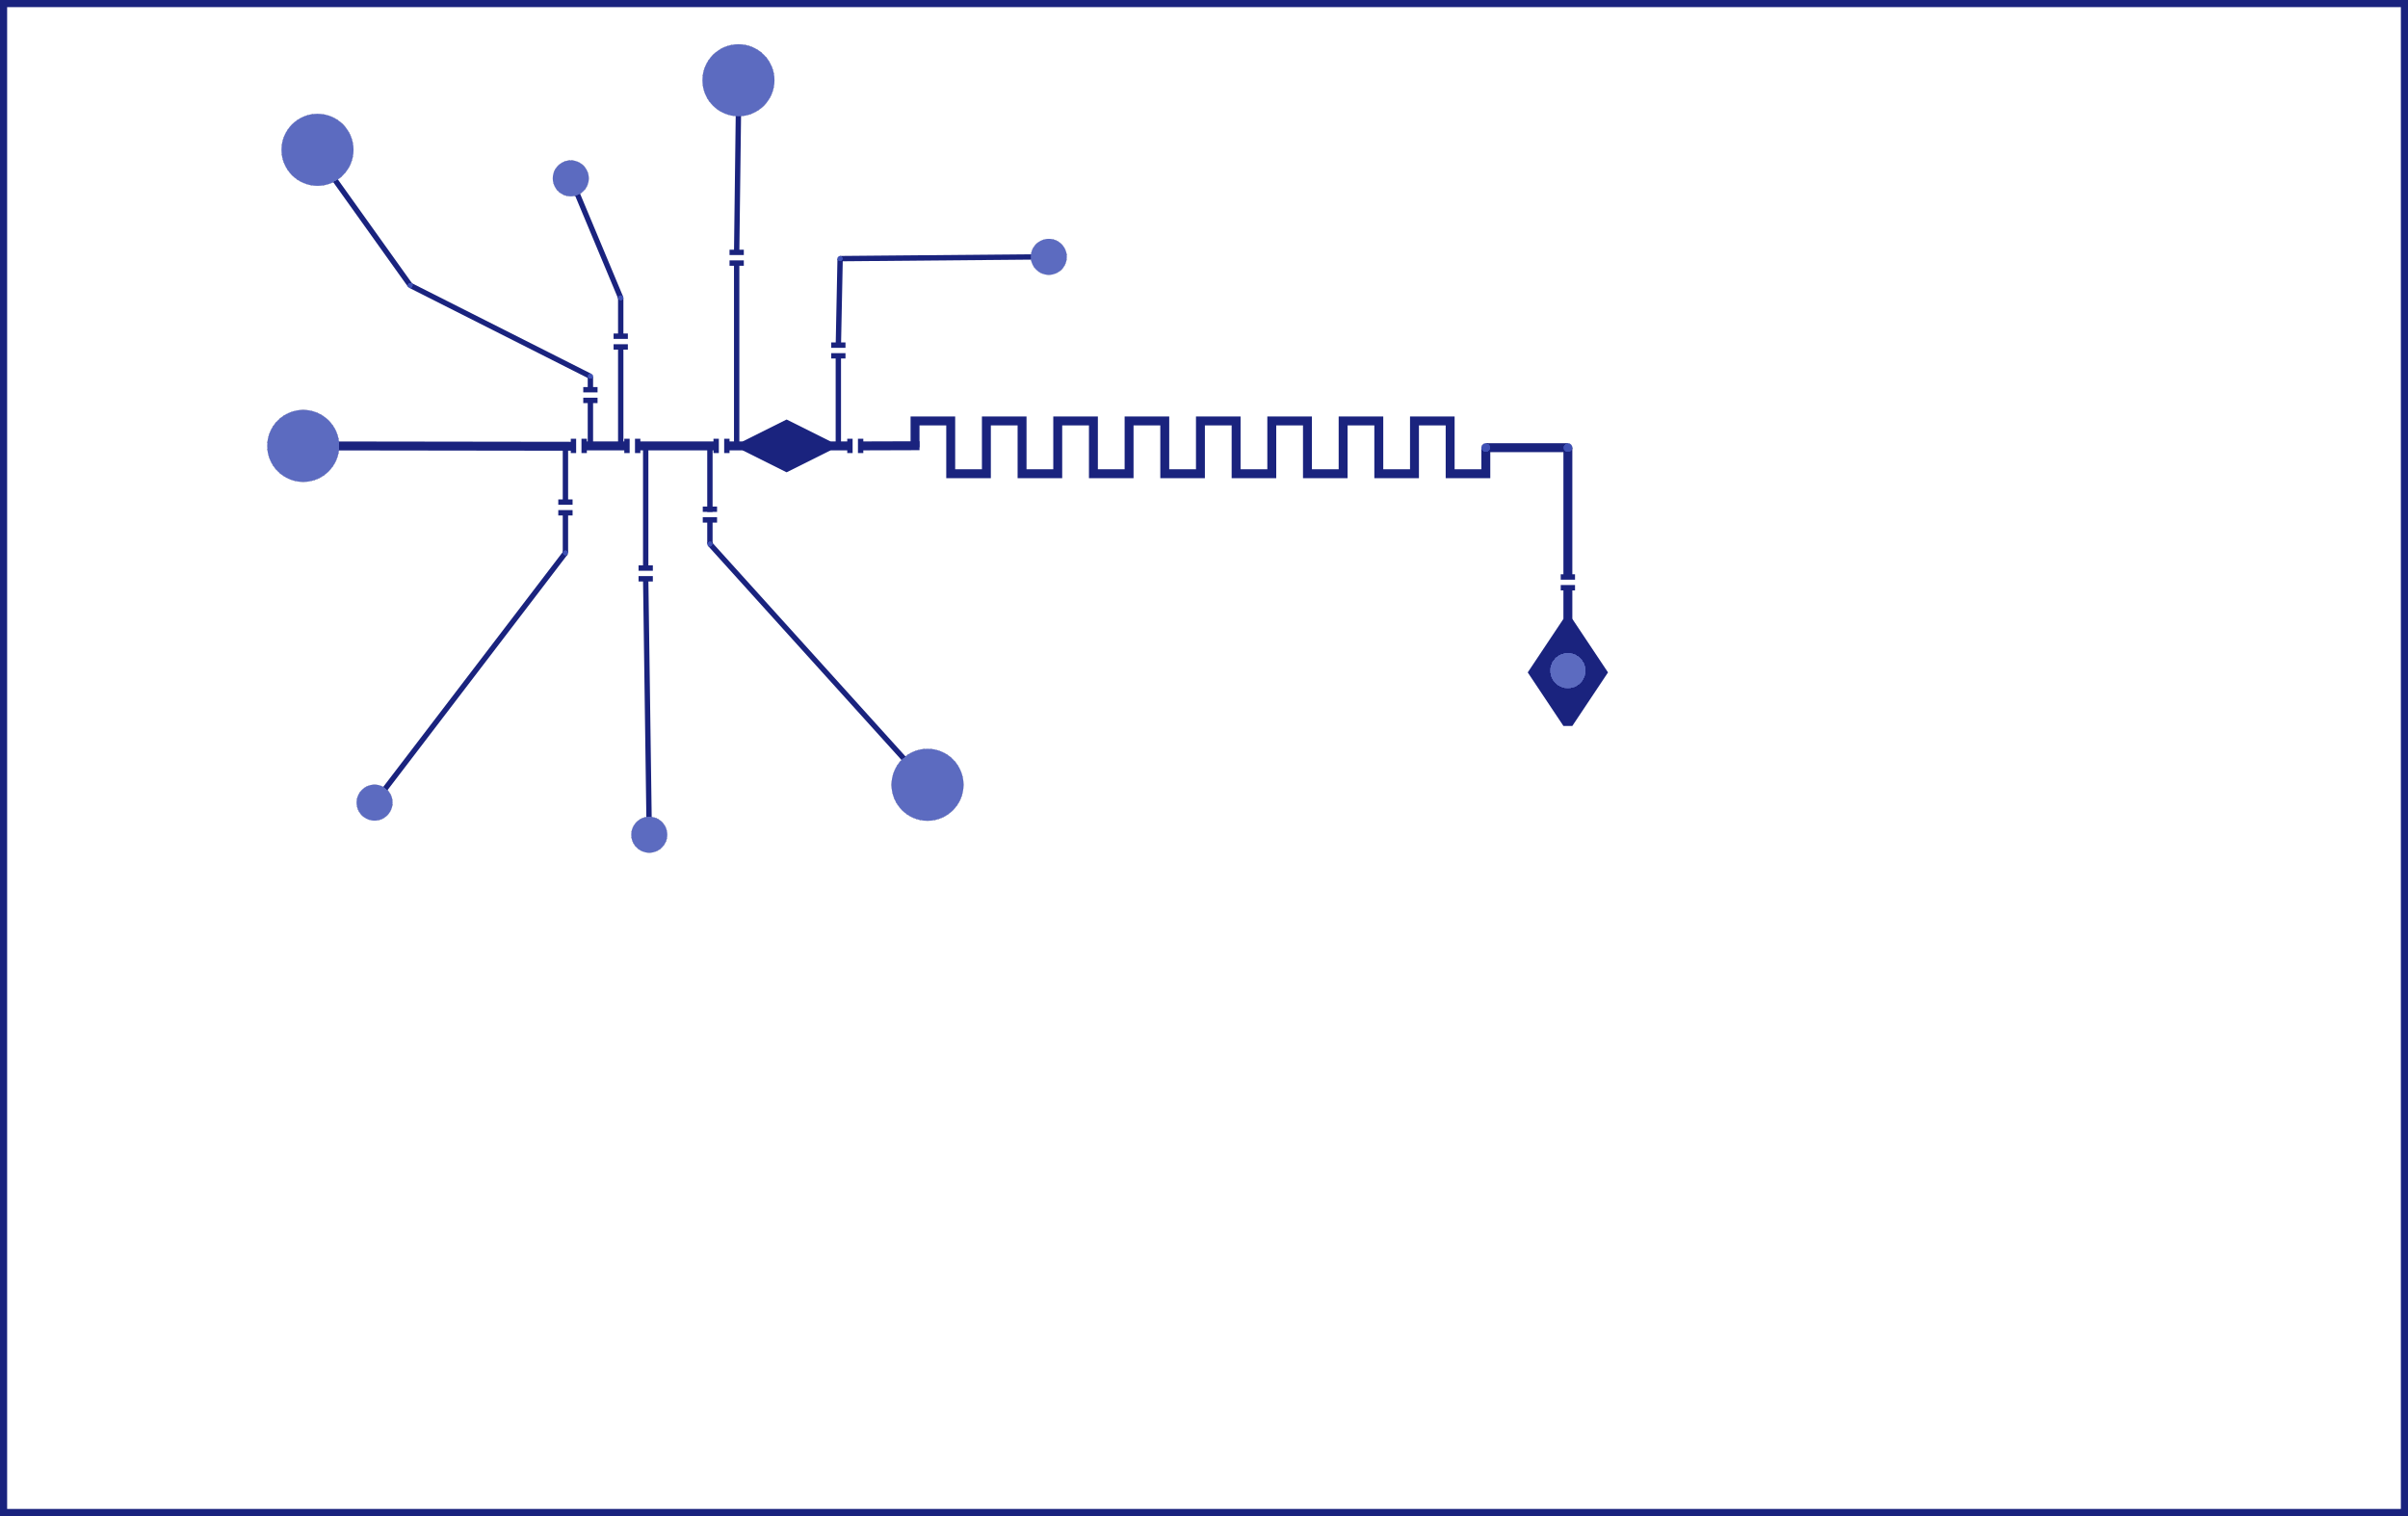 <svg width="135mm" height="85mm" viewBox="0 0 135000 85000" xmlns="http://www.w3.org/2000/svg"><defs><radialGradient cx="47100" cy="14500" r="150" gradientUnits="userSpaceOnUse" id="color-1"><stop offset="1" stop-color="#3f51b5"/><stop offset="1" stop-color="#1a237e"/></radialGradient><radialGradient cx="34800" cy="16700" r="150" gradientUnits="userSpaceOnUse" id="color-2"><stop offset="1" stop-color="#3f51b5"/><stop offset="1" stop-color="#1a237e"/></radialGradient><radialGradient cx="23000" cy="16000" r="150" gradientUnits="userSpaceOnUse" id="color-3"><stop offset="1" stop-color="#3f51b5"/><stop offset="1" stop-color="#1a237e"/></radialGradient><radialGradient cx="39800" cy="30500" r="150" gradientUnits="userSpaceOnUse" id="color-4"><stop offset="1" stop-color="#3f51b5"/><stop offset="1" stop-color="#1a237e"/></radialGradient><radialGradient cx="31700" cy="31000" r="150" gradientUnits="userSpaceOnUse" id="color-5"><stop offset="1" stop-color="#3f51b5"/><stop offset="1" stop-color="#1a237e"/></radialGradient><radialGradient cx="33100" cy="21100" r="150" gradientUnits="userSpaceOnUse" id="color-6"><stop offset="1" stop-color="#3f51b5"/><stop offset="1" stop-color="#1a237e"/></radialGradient><radialGradient cx="87900" cy="25100" r="250" gradientUnits="userSpaceOnUse" id="color-7"><stop offset="1" stop-color="#3f51b5"/><stop offset="1" stop-color="#1a237e"/></radialGradient><radialGradient cx="83300" cy="25100" r="250" gradientUnits="userSpaceOnUse" id="color-8"><stop offset="1" stop-color="#3f51b5"/><stop offset="1" stop-color="#1a237e"/></radialGradient><radialGradient cx="58800" cy="14400" r="1010" gradientUnits="userSpaceOnUse" id="color-9"><stop offset="1" stop-color="#5c6bc0"/><stop offset="1" stop-color="#1a237e"/></radialGradient><radialGradient cx="36400" cy="46800" r="1010" gradientUnits="userSpaceOnUse" id="color-10"><stop offset="1" stop-color="#5c6bc0"/><stop offset="1" stop-color="#1a237e"/></radialGradient><radialGradient cx="41400" cy="4500" r="2020" gradientUnits="userSpaceOnUse" id="color-11"><stop offset="1" stop-color="#5c6bc0"/><stop offset="1" stop-color="#1a237e"/></radialGradient><radialGradient cx="21000" cy="45000" r="1010" gradientUnits="userSpaceOnUse" id="color-12"><stop offset="1" stop-color="#5c6bc0"/><stop offset="1" stop-color="#1a237e"/></radialGradient><radialGradient cx="52000" cy="44000" r="2020" gradientUnits="userSpaceOnUse" id="color-13"><stop offset="1" stop-color="#5c6bc0"/><stop offset="1" stop-color="#1a237e"/></radialGradient><radialGradient cx="32000" cy="10000" r="1010" gradientUnits="userSpaceOnUse" id="color-14"><stop offset="1" stop-color="#5c6bc0"/><stop offset="1" stop-color="#1a237e"/></radialGradient><radialGradient cx="17800" cy="8400" r="2020" gradientUnits="userSpaceOnUse" id="color-15"><stop offset="1" stop-color="#5c6bc0"/><stop offset="1" stop-color="#1a237e"/></radialGradient><radialGradient cx="17000" cy="25000" r="2020" gradientUnits="userSpaceOnUse" id="color-16"><stop offset="1" stop-color="#5c6bc0"/><stop offset="1" stop-color="#1a237e"/></radialGradient><radialGradient cx="87900" cy="37600" r="1000" gradientUnits="userSpaceOnUse" id="color-17"><stop offset="1" stop-color="#5c6bc0"/><stop offset="1" stop-color="#1a237e"/></radialGradient></defs><g fill="none" stroke="none" stroke-width="none" stroke-linecap="butt" stroke-linejoin="miter" stroke-miterlimit="10" stroke-dasharray="" stroke-dashoffset="0" font-family="sans-serif" font-weight="normal" font-size="12" text-anchor="start" mix-blend-mode="normal"><polygon points="47101.316,14649.994 47098.684,14350.006 58498.684,14250.006 58501.316,14549.994" fill="#1a237e" stroke-width="0"/><polygon points="36050.015,32502.098 36349.985,32497.902 36549.985,46797.902 36250.015,46802.098" fill="#1a237e" stroke-width="0"/><polygon points="40000,40400 40000,39600 40000,39600 40000,40400" fill="#1a237e" stroke-width="0"/><polygon points="47149.969,19403.061 46850.031,19396.939 46950.031,14496.939 47249.969,14503.061" fill="#1a237e" stroke-width="0"/><polygon points="41449.988,14101.899 41150.012,14098.101 41250.012,6198.101 41549.988,6201.899" fill="#1a237e" stroke-width="0"/><polygon points="20000,44150 20000,43850 20000,43850 20000,44150" fill="#1a237e" stroke-width="0"/><polygon points="39688.711,30600.572 39911.289,30399.428 52111.289,43899.428 51888.711,44100.572" fill="#1a237e" stroke-width="0"/><polygon points="31000,10150 31000,9850 31000,9850 31000,10150" fill="#1a237e" stroke-width="0"/><polygon points="31580.822,30908.914 31819.178,31091.086 21119.178,45091.086 20880.822,44908.914" fill="#1a237e" stroke-width="0"/><polygon points="31861.6,10057.839 32138.4,9942.161 34938.4,16642.161 34661.6,16757.839" fill="#1a237e" stroke-width="0"/><polygon points="23122.06,15912.814 22877.94,16087.186 17877.94,9087.186 18122.06,8912.814" fill="#1a237e" stroke-width="0"/><polygon points="33100,21250 33100,20950 33100,20950 33100,21250" fill="#1a237e" stroke-width="0"/><polygon points="33167.612,20966.102 33032.388,21233.898 22932.388,16133.898 23067.612,15866.102" fill="#1a237e" stroke-width="0"/><polygon points="16999.667,25250 17000.333,24750 32030.333,24770 32029.667,25270" fill="#1a237e" stroke-width="0"/><path d="M40900,14300.5c-0.276,0 -0.5,-0.224 -0.5,-0.5l0,-300c0,-0.276 0.224,-0.5 0.5,-0.5l800,0c0.276,0 0.5,0.224 0.5,0.5l0,300c0,0.276 -0.224,0.5 -0.5,0.5z" fill="#1a237e" stroke-width="0"/><path d="M40900,14900.5c-0.276,0 -0.5,-0.224 -0.5,-0.5l0,-300c0,-0.276 0.224,-0.5 0.5,-0.5l800,0c0.276,0 0.5,0.224 0.5,0.5l0,300c0,0.276 -0.224,0.5 -0.5,0.5z" fill="#1a237e" stroke-width="0"/><path d="M46600,19500.5c-0.276,0 -0.5,-0.224 -0.5,-0.5l0,-300c0,-0.276 0.224,-0.5 0.5,-0.5l800,0c0.276,0 0.5,0.224 0.5,0.5l0,300c0,0.276 -0.224,0.5 -0.5,0.5z" fill="#1a237e" stroke-width="0"/><path d="M46600,20100.5c-0.276,0 -0.5,-0.224 -0.5,-0.5l0,-300c0,-0.276 0.224,-0.5 0.5,-0.5l800,0c0.276,0 0.5,0.224 0.5,0.5l0,300c0,0.276 -0.224,0.5 -0.5,0.5z" fill="#1a237e" stroke-width="0"/><polygon points="47150,25000 46850,25000 46850,19900 47150,19900" fill="#1a237e" stroke-width="0"/><polygon points="41450,25000 41150,25000 41150,14700 41450,14700" fill="#1a237e" stroke-width="0"/><path d="M35800,32600.5c-0.276,0 -0.5,-0.224 -0.5,-0.5l0,-300c0,-0.276 0.224,-0.5 0.5,-0.5l800,0c0.276,0 0.5,0.224 0.5,0.5l0,300c0,0.276 -0.224,0.5 -0.5,0.5z" fill="#1a237e" stroke-width="0"/><path d="M35800,32000.5c-0.276,0 -0.5,-0.224 -0.5,-0.5l0,-300c0,-0.276 0.224,-0.5 0.5,-0.5l800,0c0.276,0 0.5,0.224 0.5,0.5l0,300c0,0.276 -0.224,0.5 -0.5,0.5z" fill="#1a237e" stroke-width="0"/><polygon points="39650,29200 39950,29200 39950,30500 39650,30500" fill="#1a237e" stroke-width="0"/><path d="M39400,29300.5c-0.276,0 -0.5,-0.224 -0.5,-0.5l0,-300c0,-0.276 0.224,-0.5 0.5,-0.5l800,0c0.276,0 0.5,0.224 0.5,0.5l0,300c0,0.276 -0.224,0.5 -0.5,0.5z" fill="#1a237e" stroke-width="0"/><path d="M39400,28700.5c-0.276,0 -0.5,-0.224 -0.5,-0.5l0,-300c0,-0.276 0.224,-0.5 0.5,-0.5l800,0c0.276,0 0.5,0.224 0.5,0.5l0,300c0,0.276 -0.224,0.5 -0.5,0.5z" fill="#1a237e" stroke-width="0"/><polygon points="39650,25000 39950,25000 39950,28700 39650,28700" fill="#1a237e" stroke-width="0"/><polygon points="36050,25000 36350,25000 36350,31900 36050,31900" fill="#1a237e" stroke-width="0"/><polygon points="31550,28700 31850,28700 31850,31000 31550,31000" fill="#1a237e" stroke-width="0"/><polygon points="31550,25000 31850,25000 31850,28100 31550,28100" fill="#1a237e" stroke-width="0"/><polygon points="34950,18800 34650,18800 34650,16700 34950,16700" fill="#1a237e" stroke-width="0"/><polygon points="33250,21800 32950,21800 32950,21100 33250,21100" fill="#1a237e" stroke-width="0"/><path d="M34400,19000.5c-0.276,0 -0.5,-0.224 -0.5,-0.5l0,-300c0,-0.276 0.224,-0.5 0.5,-0.5l800,0c0.276,0 0.5,0.224 0.5,0.5l0,300c0,0.276 -0.224,0.5 -0.5,0.5z" fill="#1a237e" stroke-width="0"/><path d="M34400,19600.5c-0.276,0 -0.5,-0.224 -0.5,-0.5l0,-300c0,-0.276 0.224,-0.5 0.5,-0.5l800,0c0.276,0 0.5,0.224 0.5,0.5l0,300c0,0.276 -0.224,0.5 -0.5,0.5z" fill="#1a237e" stroke-width="0"/><polygon points="33250,25000 32950,25000 32950,22400 33250,22400" fill="#1a237e" stroke-width="0"/><polygon points="34950,25000 34650,25000 34650,19500 34950,19500" fill="#1a237e" stroke-width="0"/><path d="M32700,22000.5c-0.276,0 -0.5,-0.224 -0.5,-0.5l0,-300c0,-0.276 0.224,-0.5 0.5,-0.5l800,0c0.276,0 0.5,0.224 0.5,0.5l0,300c0,0.276 -0.224,0.5 -0.5,0.5z" fill="#1a237e" stroke-width="0"/><path d="M32700,22600.5c-0.276,0 -0.5,-0.224 -0.5,-0.5l0,-300c0,-0.276 0.224,-0.5 0.5,-0.5l800,0c0.276,0 0.5,0.224 0.5,0.5l0,300c0,0.276 -0.224,0.5 -0.5,0.5z" fill="#1a237e" stroke-width="0"/><polygon points="87650,34700 88150,34700 90150,37700 88150,40700 87650,40700 85650,37700" fill="#1a237e" stroke-width="1"/><polygon points="87650,33000 88150,33000 88150,36000 87650,36000" fill="#1a237e" stroke-width="0"/><path d="M87500,33100.5c-0.276,0 -0.5,-0.224 -0.5,-0.5l0,-300c0,-0.276 0.224,-0.5 0.5,-0.5l800,0c0.276,0 0.5,0.224 0.5,0.5l0,300c0,0.276 -0.224,0.5 -0.5,0.5z" fill="#1a237e" stroke-width="0"/><path d="M87500,32500.5c-0.276,0 -0.5,-0.224 -0.5,-0.5l0,-300c0,-0.276 0.224,-0.5 0.5,-0.5l800,0c0.276,0 0.5,0.224 0.5,0.5l0,300c0,0.276 -0.224,0.5 -0.5,0.5z" fill="#1a237e" stroke-width="0"/><polygon points="87650,25100 88150,25100 88150,32300 87650,32300" fill="#1a237e" stroke-width="0"/><polygon points="83300,25350 83300,24850 87900,24850 87900,25350" fill="#1a237e" stroke-width="0"/><polygon points="48300.769,25249.999 48299.231,24750.001 51549.231,24740.001 51550.769,25239.999" fill="#1a237e" stroke-width="0"/><polygon points="41640,24750 41640,25250 44100,26480 46560,25250 46560,24750 44100,23520" fill="#1a237e" stroke-width="1"/><polygon points="47600,24750 47600,25250 46500,25250 46500,24750" fill="#1a237e" stroke-width="0"/><polygon points="40800,25250 40800,24750 42300,24750 42300,25250" fill="#1a237e" stroke-width="0"/><path d="M51050,25080l0,-1730l500,0l0,1730z M53550,23850l0,-500l-2000,0l0,500z M53550,26810l0,-2960l-500,0l0,2960z M55550,26810l0,-500l-2000,0l0,500z M55550,26310l0,-2960l-500,0l0,2960z M57550,23850l0,-500l-2000,0l0,500z M57550,26810l0,-2960l-500,0l0,2960z M59550,26810l0,-500l-2000,0l0,500z M59550,26310l0,-2960l-500,0l0,2960z M61550,23850l0,-500l-2000,0l0,500z M61550,26810l0,-2960l-500,0l0,2960z M63550,26810l0,-500l-2000,0l0,500z M63550,26310l0,-2960l-500,0l0,2960z M65550,23850l0,-500l-2000,0l0,500z M65550,26810l0,-2960l-500,0l0,2960z M67550,26810l0,-500l-2000,0l0,500z M67550,26310l0,-2960l-500,0l0,2960z M69550,23850l0,-500l-2000,0l0,500z M69550,26810l0,-2960l-500,0l0,2960z M71550,26810l0,-500l-2000,0l0,500z M71550,26310l0,-2960l-500,0l0,2960z M73550,23850l0,-500l-2000,0l0,500z M73550,26810l0,-2960l-500,0l0,2960z M75550,26810l0,-500l-2000,0l0,500z M75550,26310l0,-2960l-500,0l0,2960z M77550,23850l0,-500l-2000,0l0,500z M77550,26810l0,-2960l-500,0l0,2960z M79550,26810l0,-500l-2000,0l0,500z M79550,26310l0,-2960l-500,0l0,2960z M81550,23850l0,-500l-2000,0l0,500z M81550,26810l0,-2960l-500,0l0,2960z M83550,26810l0,-500l-2000,0l0,500z M83550,26310l0,-1230l-500,0l0,1230z" fill="#1a237e" stroke-width="1"/><path d="M48100,25400.5c-0.276,0 -0.5,-0.224 -0.5,-0.5l0,-800c0,-0.276 0.224,-0.5 0.5,-0.5l300,0c0.276,0 0.5,0.224 0.5,0.5l0,800c0,0.276 -0.224,0.5 -0.5,0.5z" fill="#1a237e" stroke-width="0"/><path d="M47500,25400.5c-0.276,0 -0.5,-0.224 -0.5,-0.5l0,-800c0,-0.276 0.224,-0.5 0.5,-0.5l300,0c0.276,0 0.5,0.224 0.5,0.5l0,800c0,0.276 -0.224,0.5 -0.5,0.5z" fill="#1a237e" stroke-width="0"/><path d="M40600,25400.5c-0.276,0 -0.5,-0.224 -0.5,-0.5l0,-800c0,-0.276 0.224,-0.5 0.5,-0.5l300,0c0.276,0 0.5,0.224 0.5,0.5l0,800c0,0.276 -0.224,0.5 -0.5,0.5z" fill="#1a237e" stroke-width="0"/><path d="M40000,25400.5c-0.276,0 -0.5,-0.224 -0.5,-0.5l0,-800c0,-0.276 0.224,-0.5 0.5,-0.5l300,0c0.276,0 0.5,0.224 0.5,0.5l0,800c0,0.276 -0.224,0.5 -0.5,0.5z" fill="#1a237e" stroke-width="0"/><polygon points="35800,25250 35800,24750 40100,24750 40100,25250" fill="#1a237e" stroke-width="0"/><path d="M35600,25400.5c-0.276,0 -0.5,-0.224 -0.5,-0.5l0,-800c0,-0.276 0.224,-0.5 0.5,-0.5l300,0c0.276,0 0.5,0.224 0.5,0.5l0,800c0,0.276 -0.224,0.5 -0.5,0.5z" fill="#1a237e" stroke-width="0"/><path d="M35000,25400.5c-0.276,0 -0.5,-0.224 -0.5,-0.5l0,-800c0,-0.276 0.224,-0.5 0.5,-0.5l300,0c0.276,0 0.5,0.224 0.5,0.5l0,800c0,0.276 -0.224,0.5 -0.5,0.5z" fill="#1a237e" stroke-width="0"/><polygon points="32800,25250 32800,24750 35100,24750 35100,25250" fill="#1a237e" stroke-width="0"/><polygon points="35000,25250 35000,24750 35000,24750 35000,25250" fill="#1a237e" stroke-width="0"/><path d="M31300,28900.5c-0.276,0 -0.5,-0.224 -0.5,-0.5l0,-300c0,-0.276 0.224,-0.5 0.5,-0.5l800,0c0.276,0 0.5,0.224 0.5,0.5l0,300c0,0.276 -0.224,0.5 -0.5,0.5z" fill="#1a237e" stroke-width="0"/><path d="M31300,28300.5c-0.276,0 -0.5,-0.224 -0.5,-0.5l0,-300c0,-0.276 0.224,-0.5 0.5,-0.5l800,0c0.276,0 0.5,0.224 0.5,0.5l0,300c0,0.276 -0.224,0.5 -0.5,0.5z" fill="#1a237e" stroke-width="0"/><path d="M32600,25400.5c-0.276,0 -0.5,-0.224 -0.5,-0.5l0,-800c0,-0.276 0.224,-0.5 0.5,-0.5l300,0c0.276,0 0.5,0.224 0.5,0.5l0,800c0,0.276 -0.224,0.5 -0.5,0.5z" fill="#1a237e" stroke-width="0"/><path d="M32000,25400.5c-0.276,0 -0.5,-0.224 -0.5,-0.5l0,-800c0,-0.276 0.224,-0.5 0.5,-0.5l300,0c0.276,0 0.5,0.224 0.5,0.5l0,800c0,0.276 -0.224,0.5 -0.5,0.5z" fill="#1a237e" stroke-width="0"/><polygon points="400,85000 -400,85000 -400,0 400,0" fill="#1a237e" stroke-width="0"/><polygon points="135000,84600 135000,85400 0,85400 0,84600" fill="#1a237e" stroke-width="0"/><polygon points="134600,0 135400,0 135400,85000 134600,85000" fill="#1a237e" stroke-width="0"/><polygon points="0,400 0,-400 135000,-400 135000,400" fill="#1a237e" stroke-width="0"/><path d="M46950,14500c0,-82.843 67.157,-150 150,-150c82.843,0 150,67.157 150,150c0,82.843 -67.157,150 -150,150c-82.843,0 -150,-67.157 -150,-150z" fill="url(#color-1)" stroke-width="1"/><path d="M34650,16700c0,-82.843 67.157,-150 150,-150c82.843,0 150,67.157 150,150c0,82.843 -67.157,150 -150,150c-82.843,0 -150,-67.157 -150,-150z" fill="url(#color-2)" stroke-width="1"/><path d="M22850,16000c0,-82.843 67.157,-150 150,-150c82.843,0 150,67.157 150,150c0,82.843 -67.157,150 -150,150c-82.843,0 -150,-67.157 -150,-150z" fill="url(#color-3)" stroke-width="1"/><path d="M39650,30500c0,-82.843 67.157,-150 150,-150c82.843,0 150,67.157 150,150c0,82.843 -67.157,150 -150,150c-82.843,0 -150,-67.157 -150,-150z" fill="url(#color-4)" stroke-width="1"/><path d="M31550,31000c0,-82.843 67.157,-150 150,-150c82.843,0 150,67.157 150,150c0,82.843 -67.157,150 -150,150c-82.843,0 -150,-67.157 -150,-150z" fill="url(#color-5)" stroke-width="1"/><path d="M32950,21100c0,-82.843 67.157,-150 150,-150c82.843,0 150,67.157 150,150c0,82.843 -67.157,150 -150,150c-82.843,0 -150,-67.157 -150,-150z" fill="url(#color-6)" stroke-width="1"/><path d="M87650,25100c0,-138.071 111.929,-250 250,-250c138.071,0 250,111.929 250,250c0,138.071 -111.929,250 -250,250c-138.071,0 -250,-111.929 -250,-250z" fill="url(#color-7)" stroke-width="1"/><path d="M83050,25100c0,-138.071 111.929,-250 250,-250c138.071,0 250,111.929 250,250c0,138.071 -111.929,250 -250,250c-138.071,0 -250,-111.929 -250,-250z" fill="url(#color-8)" stroke-width="1"/><path d="M57790,14400c0,-557.808 452.192,-1010 1010,-1010c557.808,0 1010,452.192 1010,1010c0,557.808 -452.192,1010 -1010,1010c-557.808,0 -1010,-452.192 -1010,-1010z" fill="url(#color-9)" stroke-width="1"/><path d="M35390,46800c0,-557.808 452.192,-1010 1010,-1010c557.808,0 1010,452.192 1010,1010c0,557.808 -452.192,1010 -1010,1010c-557.808,0 -1010,-452.192 -1010,-1010z" fill="url(#color-10)" stroke-width="1"/><path d="M39380,4500c0,-1115.615 904.385,-2020 2020,-2020c1115.615,0 2020,904.385 2020,2020c0,1115.615 -904.385,2020 -2020,2020c-1115.615,0 -2020,-904.385 -2020,-2020z" fill="url(#color-11)" stroke-width="1"/><path d="M19990,45000c0,-557.808 452.192,-1010 1010,-1010c557.808,0 1010,452.192 1010,1010c0,557.808 -452.192,1010 -1010,1010c-557.808,0 -1010,-452.192 -1010,-1010z" fill="url(#color-12)" stroke-width="1"/><path d="M49980,44000c0,-1115.615 904.385,-2020 2020,-2020c1115.615,0 2020,904.385 2020,2020c0,1115.615 -904.385,2020 -2020,2020c-1115.615,0 -2020,-904.385 -2020,-2020z" fill="url(#color-13)" stroke-width="1"/><path d="M30990,10000c0,-557.808 452.192,-1010 1010,-1010c557.808,0 1010,452.192 1010,1010c0,557.808 -452.192,1010 -1010,1010c-557.808,0 -1010,-452.192 -1010,-1010z" fill="url(#color-14)" stroke-width="1"/><path d="M15780,8400c0,-1115.615 904.385,-2020 2020,-2020c1115.615,0 2020,904.385 2020,2020c0,1115.615 -904.385,2020 -2020,2020c-1115.615,0 -2020,-904.385 -2020,-2020z" fill="url(#color-15)" stroke-width="1"/><path d="M14980,25000c0,-1115.615 904.385,-2020 2020,-2020c1115.615,0 2020,904.385 2020,2020c0,1115.615 -904.385,2020 -2020,2020c-1115.615,0 -2020,-904.385 -2020,-2020z" fill="url(#color-16)" stroke-width="1"/><path d="M86900,37600c0,-552.285 447.715,-1000 1000,-1000c552.285,0 1000,447.715 1000,1000c0,552.285 -447.715,1000 -1000,1000c-552.285,0 -1000,-447.715 -1000,-1000z" fill="url(#color-17)" stroke-width="1"/></g></svg>